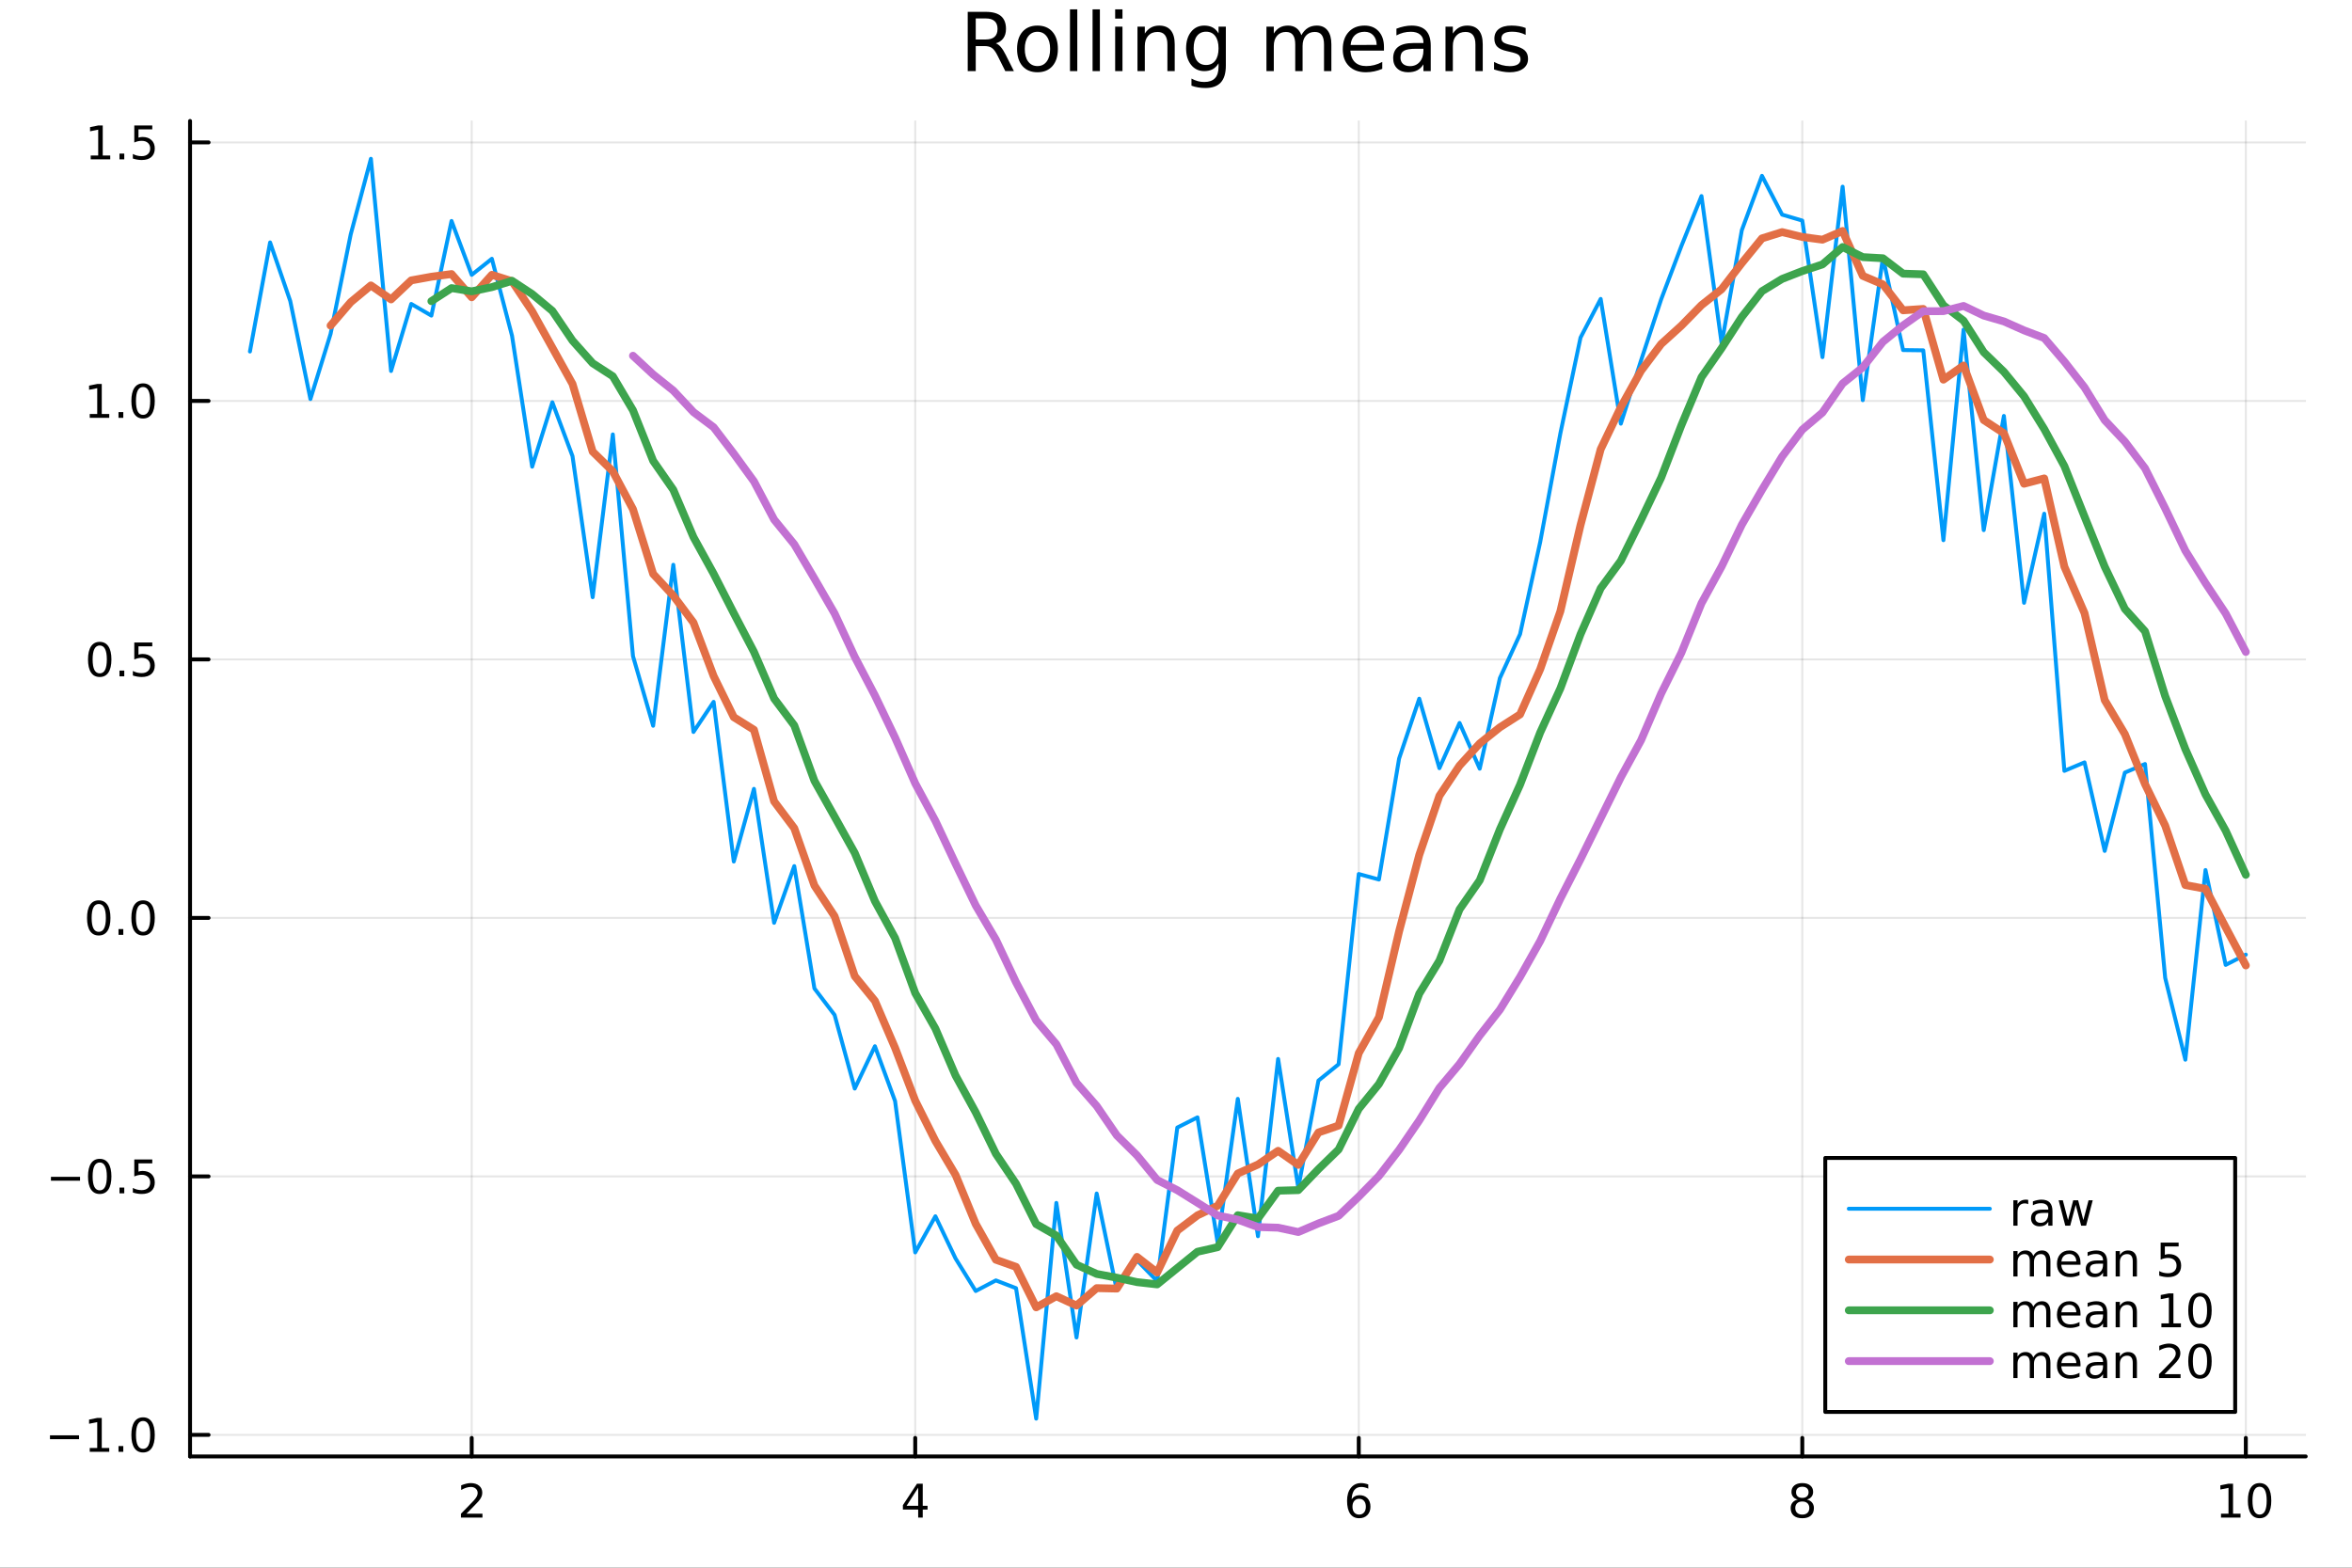 <?xml version="1.0" encoding="utf-8"?>
<svg xmlns="http://www.w3.org/2000/svg" xmlns:xlink="http://www.w3.org/1999/xlink" width="600" height="400" viewBox="0 0 2400 1600">
<rect x="0" y="0" width="2400" height="1600" fill="#333333" stroke="none"/>
<defs>
  <clipPath id="clip150">
    <rect x="0" y="0" width="2400" height="1600"/>
  </clipPath>
</defs>
<path clip-path="url(#clip150)" d="M0 1600 L2400 1600 L2400 0 L0 0  Z" fill="#ffffff" fill-rule="evenodd" fill-opacity="1"/>
<defs>
  <clipPath id="clip151">
    <rect x="480" y="0" width="1681" height="1600"/>
  </clipPath>
</defs>
<path clip-path="url(#clip150)" d="M193.936 1486.45 L2352.76 1486.45 L2352.76 123.472 L193.936 123.472  Z" fill="#ffffff" fill-rule="evenodd" fill-opacity="1"/>
<defs>
  <clipPath id="clip152">
    <rect x="193" y="123" width="2160" height="1364"/>
  </clipPath>
</defs>
<polyline clip-path="url(#clip152)" style="stroke:#000000; stroke-linecap:round; stroke-linejoin:round; stroke-width:2; stroke-opacity:0.1; fill:none" points="481.326,1486.45 481.326,123.472 "/>
<polyline clip-path="url(#clip152)" style="stroke:#000000; stroke-linecap:round; stroke-linejoin:round; stroke-width:2; stroke-opacity:0.1; fill:none" points="933.909,1486.45 933.909,123.472 "/>
<polyline clip-path="url(#clip152)" style="stroke:#000000; stroke-linecap:round; stroke-linejoin:round; stroke-width:2; stroke-opacity:0.1; fill:none" points="1386.49,1486.45 1386.49,123.472 "/>
<polyline clip-path="url(#clip152)" style="stroke:#000000; stroke-linecap:round; stroke-linejoin:round; stroke-width:2; stroke-opacity:0.1; fill:none" points="1839.07,1486.45 1839.07,123.472 "/>
<polyline clip-path="url(#clip152)" style="stroke:#000000; stroke-linecap:round; stroke-linejoin:round; stroke-width:2; stroke-opacity:0.1; fill:none" points="2291.66,1486.45 2291.66,123.472 "/>
<polyline clip-path="url(#clip150)" style="stroke:#000000; stroke-linecap:round; stroke-linejoin:round; stroke-width:4; stroke-opacity:1; fill:none" points="193.936,1486.45 2352.76,1486.45 "/>
<polyline clip-path="url(#clip150)" style="stroke:#000000; stroke-linecap:round; stroke-linejoin:round; stroke-width:4; stroke-opacity:1; fill:none" points="481.326,1486.45 481.326,1467.55 "/>
<polyline clip-path="url(#clip150)" style="stroke:#000000; stroke-linecap:round; stroke-linejoin:round; stroke-width:4; stroke-opacity:1; fill:none" points="933.909,1486.45 933.909,1467.55 "/>
<polyline clip-path="url(#clip150)" style="stroke:#000000; stroke-linecap:round; stroke-linejoin:round; stroke-width:4; stroke-opacity:1; fill:none" points="1386.49,1486.45 1386.49,1467.55 "/>
<polyline clip-path="url(#clip150)" style="stroke:#000000; stroke-linecap:round; stroke-linejoin:round; stroke-width:4; stroke-opacity:1; fill:none" points="1839.07,1486.45 1839.07,1467.55 "/>
<polyline clip-path="url(#clip150)" style="stroke:#000000; stroke-linecap:round; stroke-linejoin:round; stroke-width:4; stroke-opacity:1; fill:none" points="2291.66,1486.45 2291.66,1467.55 "/>
<path clip-path="url(#clip150)" d="M475.979 1544.91 L492.298 1544.91 L492.298 1548.85 L470.354 1548.85 L470.354 1544.91 Q473.016 1542.16 477.599 1537.53 Q482.206 1532.88 483.386 1531.53 Q485.632 1529.01 486.511 1527.27 Q487.414 1525.51 487.414 1523.82 Q487.414 1521.07 485.47 1519.33 Q483.548 1517.6 480.446 1517.6 Q478.247 1517.6 475.794 1518.36 Q473.363 1519.13 470.585 1520.68 L470.585 1515.95 Q473.409 1514.82 475.863 1514.24 Q478.317 1513.66 480.354 1513.66 Q485.724 1513.66 488.919 1516.35 Q492.113 1519.03 492.113 1523.52 Q492.113 1525.65 491.303 1527.57 Q490.516 1529.47 488.409 1532.07 Q487.831 1532.74 484.729 1535.95 Q481.627 1539.15 475.979 1544.91 Z" fill="#000000" fill-rule="nonzero" fill-opacity="1" /><path clip-path="url(#clip150)" d="M936.918 1518.36 L925.113 1536.81 L936.918 1536.81 L936.918 1518.36 M935.691 1514.29 L941.571 1514.29 L941.571 1536.81 L946.501 1536.81 L946.501 1540.7 L941.571 1540.7 L941.571 1548.85 L936.918 1548.85 L936.918 1540.7 L921.316 1540.7 L921.316 1536.19 L935.691 1514.29 Z" fill="#000000" fill-rule="nonzero" fill-opacity="1" /><path clip-path="url(#clip150)" d="M1386.9 1529.7 Q1383.75 1529.7 1381.9 1531.86 Q1380.07 1534.01 1380.07 1537.76 Q1380.07 1541.49 1381.9 1543.66 Q1383.75 1545.82 1386.9 1545.82 Q1390.04 1545.82 1391.87 1543.66 Q1393.73 1541.49 1393.73 1537.76 Q1393.73 1534.01 1391.87 1531.86 Q1390.04 1529.7 1386.9 1529.7 M1396.18 1515.05 L1396.18 1519.31 Q1394.42 1518.48 1392.61 1518.04 Q1390.83 1517.6 1389.07 1517.6 Q1384.44 1517.6 1381.99 1520.72 Q1379.56 1523.85 1379.21 1530.17 Q1380.58 1528.15 1382.64 1527.09 Q1384.7 1526 1387.17 1526 Q1392.38 1526 1395.39 1529.17 Q1398.42 1532.32 1398.42 1537.76 Q1398.42 1543.08 1395.28 1546.3 Q1392.13 1549.52 1386.9 1549.52 Q1380.9 1549.52 1377.73 1544.94 Q1374.56 1540.33 1374.56 1531.6 Q1374.56 1523.41 1378.45 1518.55 Q1382.34 1513.66 1388.89 1513.66 Q1390.65 1513.66 1392.43 1514.01 Q1394.23 1514.36 1396.18 1515.05 Z" fill="#000000" fill-rule="nonzero" fill-opacity="1" /><path clip-path="url(#clip150)" d="M1839.07 1532.44 Q1835.74 1532.44 1833.82 1534.22 Q1831.92 1536 1831.92 1539.13 Q1831.92 1542.25 1833.82 1544.03 Q1835.74 1545.82 1839.07 1545.82 Q1842.41 1545.82 1844.33 1544.03 Q1846.25 1542.23 1846.25 1539.13 Q1846.25 1536 1844.33 1534.22 Q1842.43 1532.44 1839.07 1532.44 M1834.4 1530.45 Q1831.39 1529.7 1829.7 1527.64 Q1828.03 1525.58 1828.03 1522.62 Q1828.03 1518.48 1830.97 1516.07 Q1833.94 1513.66 1839.07 1513.66 Q1844.24 1513.66 1847.18 1516.07 Q1850.12 1518.48 1850.12 1522.62 Q1850.12 1525.58 1848.43 1527.64 Q1846.76 1529.7 1843.77 1530.45 Q1847.15 1531.23 1849.03 1533.52 Q1850.93 1535.82 1850.93 1539.13 Q1850.93 1544.15 1847.85 1546.83 Q1844.79 1549.52 1839.07 1549.52 Q1833.36 1549.52 1830.28 1546.83 Q1827.22 1544.15 1827.22 1539.13 Q1827.22 1535.82 1829.12 1533.52 Q1831.02 1531.23 1834.4 1530.45 M1832.69 1523.06 Q1832.69 1525.75 1834.35 1527.25 Q1836.04 1528.76 1839.07 1528.76 Q1842.08 1528.76 1843.77 1527.25 Q1845.49 1525.75 1845.49 1523.06 Q1845.49 1520.38 1843.77 1518.87 Q1842.08 1517.37 1839.07 1517.37 Q1836.04 1517.37 1834.35 1518.87 Q1832.69 1520.38 1832.69 1523.06 Z" fill="#000000" fill-rule="nonzero" fill-opacity="1" /><path clip-path="url(#clip150)" d="M2266.34 1544.91 L2273.98 1544.91 L2273.98 1518.55 L2265.67 1520.21 L2265.67 1515.95 L2273.94 1514.29 L2278.61 1514.29 L2278.61 1544.91 L2286.25 1544.91 L2286.25 1548.85 L2266.34 1548.85 L2266.34 1544.91 Z" fill="#000000" fill-rule="nonzero" fill-opacity="1" /><path clip-path="url(#clip150)" d="M2305.7 1517.37 Q2302.09 1517.37 2300.26 1520.93 Q2298.45 1524.47 2298.45 1531.6 Q2298.45 1538.71 2300.26 1542.27 Q2302.09 1545.82 2305.7 1545.82 Q2309.33 1545.82 2311.14 1542.27 Q2312.96 1538.71 2312.96 1531.6 Q2312.96 1524.47 2311.14 1520.93 Q2309.33 1517.37 2305.7 1517.37 M2305.7 1513.66 Q2311.51 1513.66 2314.56 1518.27 Q2317.64 1522.85 2317.64 1531.6 Q2317.64 1540.33 2314.56 1544.94 Q2311.51 1549.52 2305.7 1549.52 Q2299.89 1549.52 2296.81 1544.94 Q2293.75 1540.33 2293.75 1531.6 Q2293.75 1522.85 2296.81 1518.27 Q2299.89 1513.66 2305.7 1513.66 Z" fill="#000000" fill-rule="nonzero" fill-opacity="1" /><polyline clip-path="url(#clip152)" style="stroke:#000000; stroke-linecap:round; stroke-linejoin:round; stroke-width:2; stroke-opacity:0.1; fill:none" points="193.936,1464.46 2352.76,1464.46 "/>
<polyline clip-path="url(#clip152)" style="stroke:#000000; stroke-linecap:round; stroke-linejoin:round; stroke-width:2; stroke-opacity:0.1; fill:none" points="193.936,1200.64 2352.76,1200.64 "/>
<polyline clip-path="url(#clip152)" style="stroke:#000000; stroke-linecap:round; stroke-linejoin:round; stroke-width:2; stroke-opacity:0.1; fill:none" points="193.936,936.822 2352.76,936.822 "/>
<polyline clip-path="url(#clip152)" style="stroke:#000000; stroke-linecap:round; stroke-linejoin:round; stroke-width:2; stroke-opacity:0.1; fill:none" points="193.936,673.001 2352.76,673.001 "/>
<polyline clip-path="url(#clip152)" style="stroke:#000000; stroke-linecap:round; stroke-linejoin:round; stroke-width:2; stroke-opacity:0.1; fill:none" points="193.936,409.18 2352.76,409.18 "/>
<polyline clip-path="url(#clip152)" style="stroke:#000000; stroke-linecap:round; stroke-linejoin:round; stroke-width:2; stroke-opacity:0.1; fill:none" points="193.936,145.359 2352.76,145.359 "/>
<polyline clip-path="url(#clip150)" style="stroke:#000000; stroke-linecap:round; stroke-linejoin:round; stroke-width:4; stroke-opacity:1; fill:none" points="193.936,1486.45 193.936,123.472 "/>
<polyline clip-path="url(#clip150)" style="stroke:#000000; stroke-linecap:round; stroke-linejoin:round; stroke-width:4; stroke-opacity:1; fill:none" points="193.936,1464.46 212.834,1464.46 "/>
<polyline clip-path="url(#clip150)" style="stroke:#000000; stroke-linecap:round; stroke-linejoin:round; stroke-width:4; stroke-opacity:1; fill:none" points="193.936,1200.64 212.834,1200.64 "/>
<polyline clip-path="url(#clip150)" style="stroke:#000000; stroke-linecap:round; stroke-linejoin:round; stroke-width:4; stroke-opacity:1; fill:none" points="193.936,936.822 212.834,936.822 "/>
<polyline clip-path="url(#clip150)" style="stroke:#000000; stroke-linecap:round; stroke-linejoin:round; stroke-width:4; stroke-opacity:1; fill:none" points="193.936,673.001 212.834,673.001 "/>
<polyline clip-path="url(#clip150)" style="stroke:#000000; stroke-linecap:round; stroke-linejoin:round; stroke-width:4; stroke-opacity:1; fill:none" points="193.936,409.18 212.834,409.18 "/>
<polyline clip-path="url(#clip150)" style="stroke:#000000; stroke-linecap:round; stroke-linejoin:round; stroke-width:4; stroke-opacity:1; fill:none" points="193.936,145.359 212.834,145.359 "/>
<path clip-path="url(#clip150)" d="M50.992 1464.91 L80.668 1464.91 L80.668 1468.85 L50.992 1468.85 L50.992 1464.91 Z" fill="#000000" fill-rule="nonzero" fill-opacity="1" /><path clip-path="url(#clip150)" d="M91.571 1477.81 L99.21 1477.81 L99.21 1451.44 L90.899 1453.11 L90.899 1448.85 L99.163 1447.18 L103.839 1447.18 L103.839 1477.81 L111.478 1477.81 L111.478 1481.74 L91.571 1481.74 L91.571 1477.81 Z" fill="#000000" fill-rule="nonzero" fill-opacity="1" /><path clip-path="url(#clip150)" d="M120.922 1475.86 L125.807 1475.86 L125.807 1481.74 L120.922 1481.74 L120.922 1475.86 Z" fill="#000000" fill-rule="nonzero" fill-opacity="1" /><path clip-path="url(#clip150)" d="M145.992 1450.26 Q142.381 1450.26 140.552 1453.83 Q138.746 1457.37 138.746 1464.5 Q138.746 1471.6 140.552 1475.17 Q142.381 1478.71 145.992 1478.71 Q149.626 1478.71 151.431 1475.17 Q153.26 1471.6 153.26 1464.5 Q153.26 1457.37 151.431 1453.83 Q149.626 1450.26 145.992 1450.26 M145.992 1446.56 Q151.802 1446.56 154.857 1451.16 Q157.936 1455.75 157.936 1464.5 Q157.936 1473.22 154.857 1477.83 Q151.802 1482.41 145.992 1482.41 Q140.181 1482.41 137.103 1477.83 Q134.047 1473.22 134.047 1464.5 Q134.047 1455.75 137.103 1451.16 Q140.181 1446.56 145.992 1446.56 Z" fill="#000000" fill-rule="nonzero" fill-opacity="1" /><path clip-path="url(#clip150)" d="M51.987 1201.09 L81.663 1201.09 L81.663 1205.03 L51.987 1205.03 L51.987 1201.09 Z" fill="#000000" fill-rule="nonzero" fill-opacity="1" /><path clip-path="url(#clip150)" d="M101.756 1186.44 Q98.145 1186.44 96.316 1190.01 Q94.51 1193.55 94.51 1200.68 Q94.51 1207.78 96.316 1211.35 Q98.145 1214.89 101.756 1214.89 Q105.39 1214.89 107.196 1211.35 Q109.024 1207.78 109.024 1200.68 Q109.024 1193.55 107.196 1190.01 Q105.39 1186.44 101.756 1186.44 M101.756 1182.74 Q107.566 1182.74 110.621 1187.34 Q113.7 1191.93 113.7 1200.68 Q113.7 1209.4 110.621 1214.01 Q107.566 1218.59 101.756 1218.59 Q95.946 1218.59 92.867 1214.01 Q89.811 1209.4 89.811 1200.68 Q89.811 1191.93 92.867 1187.34 Q95.946 1182.74 101.756 1182.74 Z" fill="#000000" fill-rule="nonzero" fill-opacity="1" /><path clip-path="url(#clip150)" d="M121.918 1212.04 L126.802 1212.04 L126.802 1217.92 L121.918 1217.92 L121.918 1212.04 Z" fill="#000000" fill-rule="nonzero" fill-opacity="1" /><path clip-path="url(#clip150)" d="M137.033 1183.36 L155.39 1183.36 L155.39 1187.3 L141.316 1187.3 L141.316 1195.77 Q142.334 1195.42 143.353 1195.26 Q144.371 1195.08 145.39 1195.08 Q151.177 1195.08 154.556 1198.25 Q157.936 1201.42 157.936 1206.83 Q157.936 1212.41 154.464 1215.52 Q150.992 1218.59 144.672 1218.59 Q142.496 1218.59 140.228 1218.22 Q137.982 1217.85 135.575 1217.11 L135.575 1212.41 Q137.658 1213.55 139.881 1214.1 Q142.103 1214.66 144.58 1214.66 Q148.584 1214.66 150.922 1212.55 Q153.26 1210.45 153.26 1206.83 Q153.26 1203.22 150.922 1201.12 Q148.584 1199.01 144.58 1199.01 Q142.705 1199.01 140.83 1199.43 Q138.978 1199.84 137.033 1200.72 L137.033 1183.36 Z" fill="#000000" fill-rule="nonzero" fill-opacity="1" /><path clip-path="url(#clip150)" d="M100.76 922.62 Q97.149 922.62 95.321 926.185 Q93.515 929.727 93.515 936.856 Q93.515 943.963 95.321 947.528 Q97.149 951.069 100.76 951.069 Q104.395 951.069 106.2 947.528 Q108.029 943.963 108.029 936.856 Q108.029 929.727 106.2 926.185 Q104.395 922.62 100.76 922.62 M100.76 918.917 Q106.571 918.917 109.626 923.523 Q112.705 928.106 112.705 936.856 Q112.705 945.583 109.626 950.19 Q106.571 954.773 100.76 954.773 Q94.95 954.773 91.871 950.19 Q88.816 945.583 88.816 936.856 Q88.816 928.106 91.871 923.523 Q94.95 918.917 100.76 918.917 Z" fill="#000000" fill-rule="nonzero" fill-opacity="1" /><path clip-path="url(#clip150)" d="M120.922 948.222 L125.807 948.222 L125.807 954.102 L120.922 954.102 L120.922 948.222 Z" fill="#000000" fill-rule="nonzero" fill-opacity="1" /><path clip-path="url(#clip150)" d="M145.992 922.62 Q142.381 922.62 140.552 926.185 Q138.746 929.727 138.746 936.856 Q138.746 943.963 140.552 947.528 Q142.381 951.069 145.992 951.069 Q149.626 951.069 151.431 947.528 Q153.26 943.963 153.26 936.856 Q153.26 929.727 151.431 926.185 Q149.626 922.62 145.992 922.62 M145.992 918.917 Q151.802 918.917 154.857 923.523 Q157.936 928.106 157.936 936.856 Q157.936 945.583 154.857 950.19 Q151.802 954.773 145.992 954.773 Q140.181 954.773 137.103 950.19 Q134.047 945.583 134.047 936.856 Q134.047 928.106 137.103 923.523 Q140.181 918.917 145.992 918.917 Z" fill="#000000" fill-rule="nonzero" fill-opacity="1" /><path clip-path="url(#clip150)" d="M101.756 658.799 Q98.145 658.799 96.316 662.364 Q94.51 665.906 94.51 673.035 Q94.51 680.142 96.316 683.707 Q98.145 687.248 101.756 687.248 Q105.39 687.248 107.196 683.707 Q109.024 680.142 109.024 673.035 Q109.024 665.906 107.196 662.364 Q105.39 658.799 101.756 658.799 M101.756 655.096 Q107.566 655.096 110.621 659.702 Q113.7 664.285 113.7 673.035 Q113.7 681.762 110.621 686.369 Q107.566 690.952 101.756 690.952 Q95.946 690.952 92.867 686.369 Q89.811 681.762 89.811 673.035 Q89.811 664.285 92.867 659.702 Q95.946 655.096 101.756 655.096 Z" fill="#000000" fill-rule="nonzero" fill-opacity="1" /><path clip-path="url(#clip150)" d="M121.918 684.401 L126.802 684.401 L126.802 690.281 L121.918 690.281 L121.918 684.401 Z" fill="#000000" fill-rule="nonzero" fill-opacity="1" /><path clip-path="url(#clip150)" d="M137.033 655.721 L155.39 655.721 L155.39 659.656 L141.316 659.656 L141.316 668.128 Q142.334 667.781 143.353 667.619 Q144.371 667.434 145.39 667.434 Q151.177 667.434 154.556 670.605 Q157.936 673.776 157.936 679.193 Q157.936 684.771 154.464 687.873 Q150.992 690.952 144.672 690.952 Q142.496 690.952 140.228 690.582 Q137.982 690.211 135.575 689.471 L135.575 684.771 Q137.658 685.906 139.881 686.461 Q142.103 687.017 144.58 687.017 Q148.584 687.017 150.922 684.91 Q153.26 682.804 153.26 679.193 Q153.26 675.582 150.922 673.475 Q148.584 671.369 144.58 671.369 Q142.705 671.369 140.83 671.785 Q138.978 672.202 137.033 673.082 L137.033 655.721 Z" fill="#000000" fill-rule="nonzero" fill-opacity="1" /><path clip-path="url(#clip150)" d="M91.571 422.525 L99.21 422.525 L99.21 396.159 L90.899 397.826 L90.899 393.566 L99.163 391.9 L103.839 391.9 L103.839 422.525 L111.478 422.525 L111.478 426.46 L91.571 426.46 L91.571 422.525 Z" fill="#000000" fill-rule="nonzero" fill-opacity="1" /><path clip-path="url(#clip150)" d="M120.922 420.58 L125.807 420.58 L125.807 426.46 L120.922 426.46 L120.922 420.58 Z" fill="#000000" fill-rule="nonzero" fill-opacity="1" /><path clip-path="url(#clip150)" d="M145.992 394.979 Q142.381 394.979 140.552 398.543 Q138.746 402.085 138.746 409.215 Q138.746 416.321 140.552 419.886 Q142.381 423.427 145.992 423.427 Q149.626 423.427 151.431 419.886 Q153.26 416.321 153.26 409.215 Q153.26 402.085 151.431 398.543 Q149.626 394.979 145.992 394.979 M145.992 391.275 Q151.802 391.275 154.857 395.881 Q157.936 400.465 157.936 409.215 Q157.936 417.941 154.857 422.548 Q151.802 427.131 145.992 427.131 Q140.181 427.131 137.103 422.548 Q134.047 417.941 134.047 409.215 Q134.047 400.465 137.103 395.881 Q140.181 391.275 145.992 391.275 Z" fill="#000000" fill-rule="nonzero" fill-opacity="1" /><path clip-path="url(#clip150)" d="M92.566 158.704 L100.205 158.704 L100.205 132.338 L91.895 134.005 L91.895 129.746 L100.159 128.079 L104.834 128.079 L104.834 158.704 L112.473 158.704 L112.473 162.639 L92.566 162.639 L92.566 158.704 Z" fill="#000000" fill-rule="nonzero" fill-opacity="1" /><path clip-path="url(#clip150)" d="M121.918 156.759 L126.802 156.759 L126.802 162.639 L121.918 162.639 L121.918 156.759 Z" fill="#000000" fill-rule="nonzero" fill-opacity="1" /><path clip-path="url(#clip150)" d="M137.033 128.079 L155.39 128.079 L155.39 132.014 L141.316 132.014 L141.316 140.486 Q142.334 140.139 143.353 139.977 Q144.371 139.792 145.39 139.792 Q151.177 139.792 154.556 142.963 Q157.936 146.134 157.936 151.551 Q157.936 157.13 154.464 160.232 Q150.992 163.31 144.672 163.31 Q142.496 163.31 140.228 162.94 Q137.982 162.57 135.575 161.829 L135.575 157.13 Q137.658 158.264 139.881 158.82 Q142.103 159.375 144.58 159.375 Q148.584 159.375 150.922 157.269 Q153.26 155.162 153.26 151.551 Q153.26 147.94 150.922 145.833 Q148.584 143.727 144.58 143.727 Q142.705 143.727 140.83 144.144 Q138.978 144.56 137.033 145.44 L137.033 128.079 Z" fill="#000000" fill-rule="nonzero" fill-opacity="1" /><path clip-path="url(#clip150)" d="M1016.15 44.22 Q1018.79 45.111 1021.26 48.028 Q1023.77 50.944 1026.28 56.048 L1034.59 72.576 L1025.8 72.576 L1018.06 57.061 Q1015.06 50.985 1012.22 49 Q1009.43 47.015 1004.57 47.015 L995.656 47.015 L995.656 72.576 L987.474 72.576 L987.474 12.096 L1005.95 12.096 Q1016.32 12.096 1021.42 16.43 Q1026.52 20.765 1026.52 29.515 Q1026.52 35.227 1023.85 38.994 Q1021.22 42.761 1016.15 44.22 M995.656 18.82 L995.656 40.29 L1005.95 40.29 Q1011.86 40.29 1014.86 37.576 Q1017.9 34.822 1017.9 29.515 Q1017.9 24.208 1014.86 21.535 Q1011.86 18.82 1005.95 18.82 L995.656 18.82 Z" fill="#000000" fill-rule="nonzero" fill-opacity="1" /><path clip-path="url(#clip150)" d="M1058.65 32.431 Q1052.65 32.431 1049.17 37.131 Q1045.69 41.789 1045.69 49.931 Q1045.69 58.074 1049.13 62.773 Q1052.61 67.431 1058.65 67.431 Q1064.6 67.431 1068.09 62.732 Q1071.57 58.033 1071.57 49.931 Q1071.57 41.87 1068.09 37.171 Q1064.6 32.431 1058.65 32.431 M1058.65 26.112 Q1068.37 26.112 1073.92 32.431 Q1079.47 38.751 1079.47 49.931 Q1079.47 61.071 1073.92 67.431 Q1068.37 73.751 1058.65 73.751 Q1048.89 73.751 1043.34 67.431 Q1037.83 61.071 1037.83 49.931 Q1037.83 38.751 1043.34 32.431 Q1048.89 26.112 1058.65 26.112 Z" fill="#000000" fill-rule="nonzero" fill-opacity="1" /><path clip-path="url(#clip150)" d="M1091.82 9.544 L1099.28 9.544 L1099.28 72.576 L1091.82 72.576 L1091.82 9.544 Z" fill="#000000" fill-rule="nonzero" fill-opacity="1" /><path clip-path="url(#clip150)" d="M1114.87 9.544 L1122.33 9.544 L1122.33 72.576 L1114.87 72.576 L1114.87 9.544 Z" fill="#000000" fill-rule="nonzero" fill-opacity="1" /><path clip-path="url(#clip150)" d="M1137.92 27.206 L1145.38 27.206 L1145.38 72.576 L1137.92 72.576 L1137.92 27.206 M1137.92 9.544 L1145.38 9.544 L1145.38 18.983 L1137.92 18.983 L1137.92 9.544 Z" fill="#000000" fill-rule="nonzero" fill-opacity="1" /><path clip-path="url(#clip150)" d="M1198.69 45.192 L1198.69 72.576 L1191.23 72.576 L1191.23 45.435 Q1191.23 38.994 1188.72 35.794 Q1186.21 32.594 1181.19 32.594 Q1175.15 32.594 1171.67 36.442 Q1168.18 40.29 1168.18 46.934 L1168.18 72.576 L1160.69 72.576 L1160.69 27.206 L1168.18 27.206 L1168.18 34.254 Q1170.86 30.163 1174.46 28.138 Q1178.11 26.112 1182.85 26.112 Q1190.67 26.112 1194.68 30.973 Q1198.69 35.794 1198.69 45.192 Z" fill="#000000" fill-rule="nonzero" fill-opacity="1" /><path clip-path="url(#clip150)" d="M1243.41 49.364 Q1243.41 41.263 1240.05 36.806 Q1236.73 32.35 1230.69 32.35 Q1224.69 32.35 1221.33 36.806 Q1218.01 41.263 1218.01 49.364 Q1218.01 57.426 1221.33 61.882 Q1224.69 66.338 1230.69 66.338 Q1236.73 66.338 1240.05 61.882 Q1243.41 57.426 1243.41 49.364 M1250.86 66.945 Q1250.86 78.531 1245.72 84.162 Q1240.57 89.833 1229.96 89.833 Q1226.03 89.833 1222.55 89.225 Q1219.06 88.658 1215.78 87.443 L1215.78 80.192 Q1219.06 81.974 1222.26 82.825 Q1225.46 83.675 1228.79 83.675 Q1236.12 83.675 1239.76 79.827 Q1243.41 76.019 1243.41 68.282 L1243.41 64.596 Q1241.1 68.606 1237.5 70.591 Q1233.89 72.576 1228.87 72.576 Q1220.52 72.576 1215.42 66.216 Q1210.31 59.856 1210.31 49.364 Q1210.31 38.832 1215.42 32.472 Q1220.52 26.112 1228.87 26.112 Q1233.89 26.112 1237.5 28.097 Q1241.1 30.082 1243.41 34.092 L1243.41 27.206 L1250.86 27.206 L1250.86 66.945 Z" fill="#000000" fill-rule="nonzero" fill-opacity="1" /><path clip-path="url(#clip150)" d="M1327.91 35.915 Q1330.71 30.892 1334.6 28.502 Q1338.48 26.112 1343.75 26.112 Q1350.84 26.112 1354.69 31.095 Q1358.54 36.037 1358.54 45.192 L1358.54 72.576 L1351.04 72.576 L1351.04 45.435 Q1351.04 38.913 1348.73 35.753 Q1346.42 32.594 1341.68 32.594 Q1335.89 32.594 1332.53 36.442 Q1329.17 40.29 1329.17 46.934 L1329.17 72.576 L1321.67 72.576 L1321.67 45.435 Q1321.67 38.873 1319.36 35.753 Q1317.06 32.594 1312.23 32.594 Q1306.52 32.594 1303.16 36.482 Q1299.8 40.331 1299.8 46.934 L1299.8 72.576 L1292.3 72.576 L1292.3 27.206 L1299.8 27.206 L1299.8 34.254 Q1302.35 30.082 1305.92 28.097 Q1309.48 26.112 1314.38 26.112 Q1319.32 26.112 1322.77 28.624 Q1326.25 31.135 1327.91 35.915 Z" fill="#000000" fill-rule="nonzero" fill-opacity="1" /><path clip-path="url(#clip150)" d="M1412.21 48.028 L1412.21 51.673 L1377.94 51.673 Q1378.43 59.37 1382.56 63.421 Q1386.73 67.431 1394.14 67.431 Q1398.44 67.431 1402.45 66.378 Q1406.5 65.325 1410.47 63.218 L1410.47 70.267 Q1406.46 71.968 1402.25 72.86 Q1398.03 73.751 1393.7 73.751 Q1382.84 73.751 1376.48 67.431 Q1370.16 61.112 1370.16 50.337 Q1370.16 39.197 1376.16 32.675 Q1382.19 26.112 1392.4 26.112 Q1401.56 26.112 1406.86 32.026 Q1412.21 37.9 1412.21 48.028 M1404.76 45.84 Q1404.68 39.723 1401.31 36.077 Q1397.99 32.431 1392.48 32.431 Q1386.24 32.431 1382.48 35.956 Q1378.75 39.48 1378.18 45.88 L1404.76 45.84 Z" fill="#000000" fill-rule="nonzero" fill-opacity="1" /><path clip-path="url(#clip150)" d="M1445.06 49.769 Q1436.03 49.769 1432.55 51.835 Q1429.06 53.901 1429.06 58.884 Q1429.06 62.854 1431.66 65.203 Q1434.29 67.512 1438.78 67.512 Q1444.98 67.512 1448.71 63.137 Q1452.48 58.722 1452.48 51.43 L1452.48 49.769 L1445.06 49.769 M1459.93 46.691 L1459.93 72.576 L1452.48 72.576 L1452.48 65.689 Q1449.92 69.821 1446.12 71.806 Q1442.31 73.751 1436.8 73.751 Q1429.83 73.751 1425.7 69.862 Q1421.61 65.933 1421.61 59.37 Q1421.61 51.714 1426.71 47.825 Q1431.86 43.936 1442.03 43.936 L1452.48 43.936 L1452.48 43.207 Q1452.48 38.062 1449.07 35.267 Q1445.71 32.431 1439.6 32.431 Q1435.71 32.431 1432.02 33.363 Q1428.33 34.295 1424.93 36.158 L1424.93 29.272 Q1429.02 27.692 1432.87 26.922 Q1436.72 26.112 1440.36 26.112 Q1450.21 26.112 1455.07 31.216 Q1459.93 36.32 1459.93 46.691 Z" fill="#000000" fill-rule="nonzero" fill-opacity="1" /><path clip-path="url(#clip150)" d="M1513 45.192 L1513 72.576 L1505.54 72.576 L1505.54 45.435 Q1505.54 38.994 1503.03 35.794 Q1500.52 32.594 1495.5 32.594 Q1489.46 32.594 1485.98 36.442 Q1482.49 40.29 1482.49 46.934 L1482.49 72.576 L1475 72.576 L1475 27.206 L1482.49 27.206 L1482.49 34.254 Q1485.17 30.163 1488.77 28.138 Q1492.42 26.112 1497.16 26.112 Q1504.98 26.112 1508.99 30.973 Q1513 35.794 1513 45.192 Z" fill="#000000" fill-rule="nonzero" fill-opacity="1" /><path clip-path="url(#clip150)" d="M1556.79 28.543 L1556.79 35.591 Q1553.63 33.971 1550.23 33.161 Q1546.82 32.35 1543.18 32.35 Q1537.63 32.35 1534.83 34.052 Q1532.08 35.753 1532.08 39.156 Q1532.08 41.749 1534.06 43.248 Q1536.05 44.706 1542.04 46.043 L1544.59 46.61 Q1552.53 48.311 1555.86 51.43 Q1559.22 54.509 1559.22 60.059 Q1559.22 66.378 1554.2 70.064 Q1549.21 73.751 1540.46 73.751 Q1536.82 73.751 1532.85 73.022 Q1528.92 72.333 1524.54 70.915 L1524.54 63.218 Q1528.67 65.365 1532.68 66.459 Q1536.7 67.512 1540.62 67.512 Q1545.89 67.512 1548.73 65.73 Q1551.56 63.907 1551.56 60.626 Q1551.56 57.588 1549.5 55.967 Q1547.47 54.347 1540.54 52.848 L1537.95 52.24 Q1531.02 50.782 1527.95 47.785 Q1524.87 44.746 1524.87 39.48 Q1524.87 33.08 1529.4 29.596 Q1533.94 26.112 1542.29 26.112 Q1546.42 26.112 1550.06 26.72 Q1553.71 27.327 1556.79 28.543 Z" fill="#000000" fill-rule="nonzero" fill-opacity="1" /><polyline clip-path="url(#clip152)" style="stroke:#009af9; stroke-linecap:round; stroke-linejoin:round; stroke-width:4; stroke-opacity:1; fill:none" points="255.035,358.757 275.607,247.438 296.179,307.261 316.751,407.261 337.322,340.8 357.894,239.159 378.466,162.047 399.038,378.648 419.61,310.189 440.182,322.114 460.754,225.519 481.326,280.527 501.898,264.1 522.47,342.703 543.042,476.294 563.614,410.575 584.186,465.568 604.758,609.513 625.33,443.368 645.902,669.642 666.474,740.715 687.046,576.418 707.617,747.047 728.189,716.319 748.761,879.271 769.333,805.121 789.905,941.818 810.477,883.974 831.049,1008.83 851.621,1035.86 872.193,1111.01 892.765,1067.8 913.337,1123.76 933.909,1278.22 954.481,1241.34 975.053,1284.41 995.625,1317.62 1016.2,1306.8 1036.77,1314.72 1057.34,1447.87 1077.91,1227.68 1098.48,1365.06 1119.06,1218.12 1139.63,1316.96 1160.2,1286.25 1180.77,1307.51 1201.34,1150.79 1221.92,1140.39 1242.49,1268.3 1263.06,1121.5 1283.63,1261.7 1304.2,1080.77 1324.78,1212.3 1345.35,1102.85 1365.92,1086.19 1386.49,892.022 1407.06,897.648 1427.64,774.235 1448.21,713.08 1468.78,784.007 1489.35,737.873 1509.92,784.542 1530.5,692.08 1551.07,647.257 1571.64,553.206 1592.21,442.315 1612.78,344.561 1633.35,305.083 1653.93,432.393 1674.5,368 1695.07,305.478 1715.64,251.245 1736.21,200.111 1756.79,350.804 1777.36,234.918 1797.93,179.462 1818.5,219.063 1839.07,225.126 1859.65,364.515 1880.22,190.526 1900.79,408.417 1921.36,262.776 1941.93,357.286 1962.51,357.547 1983.08,551.335 2003.65,336.362 2024.22,541.059 2044.79,424.513 2065.37,615.238 2085.94,524.29 2106.51,786.755 2127.08,778.089 2147.65,868.456 2168.23,788.525 2188.8,779.769 2209.37,998.049 2229.94,1081.56 2250.51,887.972 2271.09,984.771 2291.66,974.308 "/>
<polyline clip-path="url(#clip152)" style="stroke:#e26f46; stroke-linecap:round; stroke-linejoin:round; stroke-width:8; stroke-opacity:1; fill:none" points="337.322,332.304 357.894,308.384 378.466,291.306 399.038,305.583 419.61,286.169 440.182,282.431 460.754,279.703 481.326,303.399 501.898,280.49 522.47,286.993 543.042,317.829 563.614,354.84 584.186,391.848 604.758,460.931 625.33,481.063 645.902,519.733 666.474,585.761 687.046,607.931 707.617,635.438 728.189,690.028 748.761,731.954 769.333,744.835 789.905,817.915 810.477,845.3 831.049,903.803 851.621,935.122 872.193,996.299 892.765,1021.5 913.337,1069.45 933.909,1123.33 954.481,1164.42 975.053,1199.1 995.625,1249.07 1016.2,1285.68 1036.77,1292.98 1057.34,1334.29 1077.91,1322.94 1098.48,1332.43 1119.06,1314.69 1139.63,1315.14 1160.2,1282.81 1180.77,1298.78 1201.34,1255.93 1221.92,1240.38 1242.49,1230.65 1263.06,1197.7 1283.63,1188.54 1304.2,1174.53 1324.78,1188.91 1345.35,1155.82 1365.92,1148.76 1386.49,1074.83 1407.06,1038.2 1427.64,950.59 1448.21,872.636 1468.78,812.199 1489.35,781.369 1509.92,758.747 1530.5,742.316 1551.07,729.152 1571.64,682.991 1592.21,623.88 1612.78,535.884 1633.35,458.484 1653.93,415.512 1674.5,378.47 1695.07,351.103 1715.64,332.44 1736.21,311.445 1756.79,295.128 1777.36,268.511 1797.93,243.308 1818.5,236.872 1839.07,241.875 1859.65,244.617 1880.22,235.738 1900.79,281.529 1921.36,290.272 1941.93,316.704 1962.51,315.31 1983.08,387.472 2003.65,373.061 2024.22,428.718 2044.79,442.163 2065.37,493.701 2085.94,488.293 2106.51,578.371 2127.08,625.777 2147.65,714.566 2168.23,749.223 2188.8,800.319 2209.37,842.578 2229.94,903.272 2250.51,907.175 2271.09,946.424 2291.66,985.332 "/>
<polyline clip-path="url(#clip152)" style="stroke:#3da44d; stroke-linecap:round; stroke-linejoin:round; stroke-width:8; stroke-opacity:1; fill:none" points="440.182,307.367 460.754,294.044 481.326,297.353 501.898,293.036 522.47,286.581 543.042,300.13 563.614,317.272 584.186,347.624 604.758,370.71 625.33,384.028 645.902,418.781 666.474,470.3 687.046,499.89 707.617,548.184 728.189,585.546 748.761,625.844 769.333,665.298 789.905,712.923 810.477,740.369 831.049,796.916 851.621,833.538 872.193,870.567 892.765,919.705 913.337,957.376 933.909,1013.57 954.481,1049.77 975.053,1097.7 995.625,1135.28 1016.2,1177.57 1036.77,1208.15 1057.34,1249.35 1077.91,1261.02 1098.48,1290.75 1119.06,1300.18 1139.63,1304.06 1160.2,1308.55 1180.77,1310.86 1201.34,1294.18 1221.92,1277.54 1242.49,1272.89 1263.06,1240.26 1283.63,1243.66 1304.2,1215.23 1324.78,1214.65 1345.35,1193.24 1365.92,1173.23 1386.49,1131.68 1407.06,1106.37 1427.64,1069.75 1448.21,1014.23 1468.78,980.481 1489.35,928.098 1509.92,898.474 1530.5,846.453 1551.07,800.894 1571.64,747.595 1592.21,702.624 1612.78,647.316 1633.35,600.4 1653.93,572.332 1674.5,530.731 1695.07,487.491 1715.64,434.162 1736.21,384.965 1756.79,355.32 1777.36,323.491 1797.93,297.206 1818.5,284.656 1839.07,276.66 1859.65,269.872 1880.22,252.125 1900.79,262.419 1921.36,263.572 1941.93,279.289 1962.51,279.964 1983.08,311.605 2003.65,327.295 2024.22,359.495 2044.79,379.434 2065.37,404.506 2085.94,437.882 2106.51,475.716 2127.08,527.247 2147.65,578.364 2168.23,621.462 2188.8,644.306 2209.37,710.474 2229.94,764.524 2250.51,810.87 2271.09,847.823 2291.66,892.825 "/>
<polyline clip-path="url(#clip152)" style="stroke:#c271d2; stroke-linecap:round; stroke-linejoin:round; stroke-width:8; stroke-opacity:1; fill:none" points="645.902,363.074 666.474,382.172 687.046,398.621 707.617,420.61 728.189,436.063 748.761,462.987 769.333,491.285 789.905,530.273 810.477,555.54 831.049,590.472 851.621,626.159 872.193,670.434 892.765,709.797 913.337,752.78 933.909,799.556 954.481,837.808 975.053,881.5 995.625,924.103 1016.2,958.967 1036.77,1002.53 1057.34,1041.45 1077.91,1065.79 1098.48,1105.23 1119.06,1128.78 1139.63,1158.81 1160.2,1179.16 1180.77,1204.28 1201.34,1214.73 1221.92,1227.55 1242.49,1240.52 1263.06,1244.81 1283.63,1252.34 1304.2,1252.99 1324.78,1257.42 1345.35,1248.65 1365.92,1240.89 1386.49,1221.27 1407.06,1200.27 1427.64,1173.64 1448.21,1143.56 1468.78,1110.37 1489.35,1085.88 1509.92,1056.85 1530.5,1030.55 1551.07,997.065 1571.64,960.413 1592.21,917.153 1612.78,876.841 1633.35,835.076 1653.93,793.281 1674.5,755.606 1695.07,707.795 1715.64,666.318 1736.21,615.709 1756.79,578.107 1777.36,535.543 1797.93,499.915 1818.5,465.986 1839.07,438.53 1859.65,421.102 1880.22,391.428 1900.79,374.955 1921.36,348.867 1941.93,332.127 1962.51,317.642 1983.08,317.548 2003.65,312.25 2024.22,322.075 2044.79,328.047 2065.37,337.189 2085.94,345.004 2106.51,369.067 2127.08,395.41 2147.65,428.827 2168.23,450.713 2188.8,477.955 2209.37,518.885 2229.94,562.01 2250.51,595.152 2271.09,626.165 2291.66,665.354 "/>
<path clip-path="url(#clip150)" d="M1862.53 1441.02 L2280.8 1441.02 L2280.8 1181.82 L1862.53 1181.82  Z" fill="#ffffff" fill-rule="evenodd" fill-opacity="1"/>
<polyline clip-path="url(#clip150)" style="stroke:#000000; stroke-linecap:round; stroke-linejoin:round; stroke-width:4; stroke-opacity:1; fill:none" points="1862.53,1441.02 2280.8,1441.02 2280.8,1181.82 1862.53,1181.82 1862.53,1441.02 "/>
<polyline clip-path="url(#clip150)" style="stroke:#009af9; stroke-linecap:round; stroke-linejoin:round; stroke-width:4; stroke-opacity:1; fill:none" points="1886.52,1233.66 2030.44,1233.66 "/>
<path clip-path="url(#clip150)" d="M2069.61 1228.99 Q2068.89 1228.57 2068.04 1228.39 Q2067.2 1228.18 2066.18 1228.18 Q2062.57 1228.18 2060.63 1230.54 Q2058.71 1232.88 2058.71 1237.28 L2058.71 1250.94 L2054.43 1250.94 L2054.43 1225.01 L2058.71 1225.01 L2058.71 1229.04 Q2060.05 1226.68 2062.2 1225.54 Q2064.36 1224.38 2067.43 1224.38 Q2067.87 1224.38 2068.41 1224.45 Q2068.94 1224.5 2069.59 1224.62 L2069.61 1228.99 Z" fill="#000000" fill-rule="nonzero" fill-opacity="1" /><path clip-path="url(#clip150)" d="M2085.86 1237.9 Q2080.7 1237.9 2078.71 1239.08 Q2076.72 1240.26 2076.72 1243.11 Q2076.72 1245.38 2078.2 1246.72 Q2079.7 1248.04 2082.27 1248.04 Q2085.81 1248.04 2087.94 1245.54 Q2090.1 1243.02 2090.1 1238.85 L2090.1 1237.9 L2085.86 1237.9 M2094.36 1236.14 L2094.36 1250.94 L2090.1 1250.94 L2090.1 1247 Q2088.64 1249.36 2086.46 1250.5 Q2084.29 1251.61 2081.14 1251.61 Q2077.16 1251.61 2074.8 1249.38 Q2072.46 1247.14 2072.46 1243.39 Q2072.46 1239.01 2075.37 1236.79 Q2078.31 1234.57 2084.12 1234.57 L2090.1 1234.57 L2090.1 1234.15 Q2090.1 1231.21 2088.15 1229.62 Q2086.23 1228 2082.74 1228 Q2080.51 1228 2078.41 1228.53 Q2076.3 1229.06 2074.36 1230.13 L2074.36 1226.19 Q2076.69 1225.29 2078.89 1224.85 Q2081.09 1224.38 2083.18 1224.38 Q2088.8 1224.38 2091.58 1227.3 Q2094.36 1230.22 2094.36 1236.14 Z" fill="#000000" fill-rule="nonzero" fill-opacity="1" /><path clip-path="url(#clip150)" d="M2100.65 1225.01 L2104.91 1225.01 L2110.24 1245.24 L2115.54 1225.01 L2120.56 1225.01 L2125.88 1245.24 L2131.18 1225.01 L2135.44 1225.01 L2128.66 1250.94 L2123.64 1250.94 L2118.06 1229.69 L2112.46 1250.94 L2107.43 1250.94 L2100.65 1225.01 Z" fill="#000000" fill-rule="nonzero" fill-opacity="1" /><polyline clip-path="url(#clip150)" style="stroke:#e26f46; stroke-linecap:round; stroke-linejoin:round; stroke-width:8; stroke-opacity:1; fill:none" points="1886.52,1285.5 2030.44,1285.5 "/>
<path clip-path="url(#clip150)" d="M2074.77 1281.83 Q2076.37 1278.96 2078.59 1277.59 Q2080.81 1276.22 2083.82 1276.22 Q2087.87 1276.22 2090.07 1279.07 Q2092.27 1281.9 2092.27 1287.13 L2092.27 1302.78 L2087.99 1302.78 L2087.99 1287.27 Q2087.99 1283.54 2086.67 1281.73 Q2085.35 1279.93 2082.64 1279.93 Q2079.33 1279.93 2077.41 1282.13 Q2075.49 1284.33 2075.49 1288.12 L2075.49 1302.78 L2071.21 1302.78 L2071.21 1287.27 Q2071.21 1283.52 2069.89 1281.73 Q2068.57 1279.93 2065.81 1279.93 Q2062.55 1279.93 2060.63 1282.15 Q2058.71 1284.35 2058.71 1288.12 L2058.71 1302.78 L2054.43 1302.78 L2054.43 1276.85 L2058.71 1276.85 L2058.71 1280.88 Q2060.17 1278.49 2062.2 1277.36 Q2064.24 1276.22 2067.04 1276.22 Q2069.86 1276.22 2071.83 1277.66 Q2073.82 1279.09 2074.77 1281.83 Z" fill="#000000" fill-rule="nonzero" fill-opacity="1" /><path clip-path="url(#clip150)" d="M2122.94 1288.75 L2122.94 1290.83 L2103.36 1290.83 Q2103.64 1295.23 2106 1297.54 Q2108.38 1299.84 2112.62 1299.84 Q2115.07 1299.84 2117.36 1299.23 Q2119.68 1298.63 2121.95 1297.43 L2121.95 1301.46 Q2119.66 1302.43 2117.25 1302.94 Q2114.84 1303.45 2112.36 1303.45 Q2106.16 1303.45 2102.53 1299.84 Q2098.92 1296.22 2098.92 1290.07 Q2098.92 1283.7 2102.34 1279.97 Q2105.79 1276.22 2111.62 1276.22 Q2116.86 1276.22 2119.89 1279.6 Q2122.94 1282.96 2122.94 1288.75 M2118.68 1287.5 Q2118.64 1284 2116.72 1281.92 Q2114.82 1279.84 2111.67 1279.84 Q2108.11 1279.84 2105.95 1281.85 Q2103.82 1283.86 2103.5 1287.52 L2118.68 1287.5 Z" fill="#000000" fill-rule="nonzero" fill-opacity="1" /><path clip-path="url(#clip150)" d="M2141.72 1289.74 Q2136.55 1289.74 2134.56 1290.92 Q2132.57 1292.1 2132.57 1294.95 Q2132.57 1297.22 2134.05 1298.56 Q2135.56 1299.88 2138.13 1299.88 Q2141.67 1299.88 2143.8 1297.38 Q2145.95 1294.86 2145.95 1290.69 L2145.95 1289.74 L2141.72 1289.74 M2150.21 1287.98 L2150.21 1302.78 L2145.95 1302.78 L2145.95 1298.84 Q2144.49 1301.2 2142.32 1302.34 Q2140.14 1303.45 2136.99 1303.45 Q2133.01 1303.45 2130.65 1301.22 Q2128.31 1298.98 2128.31 1295.23 Q2128.31 1290.85 2131.23 1288.63 Q2134.17 1286.41 2139.98 1286.41 L2145.95 1286.41 L2145.95 1285.99 Q2145.95 1283.05 2144.01 1281.46 Q2142.09 1279.84 2138.59 1279.84 Q2136.37 1279.84 2134.26 1280.37 Q2132.16 1280.9 2130.21 1281.97 L2130.21 1278.03 Q2132.55 1277.13 2134.75 1276.69 Q2136.95 1276.22 2139.03 1276.22 Q2144.66 1276.22 2147.43 1279.14 Q2150.21 1282.06 2150.21 1287.98 Z" fill="#000000" fill-rule="nonzero" fill-opacity="1" /><path clip-path="url(#clip150)" d="M2180.54 1287.13 L2180.54 1302.78 L2176.28 1302.78 L2176.28 1287.27 Q2176.28 1283.59 2174.84 1281.76 Q2173.41 1279.93 2170.54 1279.93 Q2167.09 1279.93 2165.1 1282.13 Q2163.11 1284.33 2163.11 1288.12 L2163.11 1302.78 L2158.82 1302.78 L2158.82 1276.85 L2163.11 1276.85 L2163.11 1280.88 Q2164.63 1278.54 2166.69 1277.38 Q2168.78 1276.22 2171.48 1276.22 Q2175.95 1276.22 2178.24 1279 Q2180.54 1281.76 2180.54 1287.13 Z" fill="#000000" fill-rule="nonzero" fill-opacity="1" /><path clip-path="url(#clip150)" d="M2204.75 1268.22 L2223.1 1268.22 L2223.1 1272.15 L2209.03 1272.15 L2209.03 1280.62 Q2210.05 1280.28 2211.07 1280.11 Q2212.09 1279.93 2213.1 1279.93 Q2218.89 1279.93 2222.27 1283.1 Q2225.65 1286.27 2225.65 1291.69 Q2225.65 1297.27 2222.18 1300.37 Q2218.71 1303.45 2212.39 1303.45 Q2210.21 1303.45 2207.94 1303.08 Q2205.7 1302.71 2203.29 1301.97 L2203.29 1297.27 Q2205.37 1298.4 2207.6 1298.96 Q2209.82 1299.51 2212.29 1299.51 Q2216.3 1299.51 2218.64 1297.41 Q2220.98 1295.3 2220.98 1291.69 Q2220.98 1288.08 2218.64 1285.97 Q2216.3 1283.86 2212.29 1283.86 Q2210.42 1283.86 2208.54 1284.28 Q2206.69 1284.7 2204.75 1285.58 L2204.75 1268.22 Z" fill="#000000" fill-rule="nonzero" fill-opacity="1" /><polyline clip-path="url(#clip150)" style="stroke:#3da44d; stroke-linecap:round; stroke-linejoin:round; stroke-width:8; stroke-opacity:1; fill:none" points="1886.52,1337.34 2030.44,1337.34 "/>
<path clip-path="url(#clip150)" d="M2074.77 1333.67 Q2076.37 1330.8 2078.59 1329.43 Q2080.81 1328.06 2083.82 1328.06 Q2087.87 1328.06 2090.07 1330.91 Q2092.27 1333.74 2092.27 1338.97 L2092.27 1354.62 L2087.99 1354.62 L2087.99 1339.11 Q2087.99 1335.38 2086.67 1333.57 Q2085.35 1331.77 2082.64 1331.77 Q2079.33 1331.77 2077.41 1333.97 Q2075.49 1336.17 2075.49 1339.96 L2075.49 1354.62 L2071.21 1354.62 L2071.21 1339.11 Q2071.21 1335.36 2069.89 1333.57 Q2068.57 1331.77 2065.81 1331.77 Q2062.55 1331.77 2060.63 1333.99 Q2058.71 1336.19 2058.71 1339.96 L2058.71 1354.62 L2054.43 1354.62 L2054.43 1328.69 L2058.71 1328.69 L2058.71 1332.72 Q2060.17 1330.33 2062.2 1329.2 Q2064.24 1328.06 2067.04 1328.06 Q2069.86 1328.06 2071.83 1329.5 Q2073.82 1330.93 2074.77 1333.67 Z" fill="#000000" fill-rule="nonzero" fill-opacity="1" /><path clip-path="url(#clip150)" d="M2122.94 1340.59 L2122.94 1342.67 L2103.36 1342.67 Q2103.64 1347.07 2106 1349.38 Q2108.38 1351.68 2112.62 1351.68 Q2115.07 1351.68 2117.36 1351.07 Q2119.68 1350.47 2121.95 1349.27 L2121.95 1353.3 Q2119.66 1354.27 2117.25 1354.78 Q2114.84 1355.29 2112.36 1355.29 Q2106.16 1355.29 2102.53 1351.68 Q2098.92 1348.06 2098.92 1341.91 Q2098.92 1335.54 2102.34 1331.81 Q2105.79 1328.06 2111.62 1328.06 Q2116.86 1328.06 2119.89 1331.44 Q2122.94 1334.8 2122.94 1340.59 M2118.68 1339.34 Q2118.64 1335.84 2116.72 1333.76 Q2114.82 1331.68 2111.67 1331.68 Q2108.11 1331.68 2105.95 1333.69 Q2103.82 1335.7 2103.5 1339.36 L2118.68 1339.34 Z" fill="#000000" fill-rule="nonzero" fill-opacity="1" /><path clip-path="url(#clip150)" d="M2141.72 1341.58 Q2136.55 1341.58 2134.56 1342.76 Q2132.57 1343.94 2132.57 1346.79 Q2132.57 1349.06 2134.05 1350.4 Q2135.56 1351.72 2138.13 1351.72 Q2141.67 1351.72 2143.8 1349.22 Q2145.95 1346.7 2145.95 1342.53 L2145.95 1341.58 L2141.72 1341.58 M2150.21 1339.82 L2150.21 1354.62 L2145.95 1354.62 L2145.95 1350.68 Q2144.49 1353.04 2142.32 1354.18 Q2140.14 1355.29 2136.99 1355.29 Q2133.01 1355.29 2130.65 1353.06 Q2128.31 1350.82 2128.31 1347.07 Q2128.31 1342.69 2131.23 1340.47 Q2134.17 1338.25 2139.98 1338.25 L2145.95 1338.25 L2145.95 1337.83 Q2145.95 1334.89 2144.01 1333.3 Q2142.09 1331.68 2138.59 1331.68 Q2136.37 1331.68 2134.26 1332.21 Q2132.16 1332.74 2130.21 1333.81 L2130.21 1329.87 Q2132.55 1328.97 2134.75 1328.53 Q2136.95 1328.06 2139.03 1328.06 Q2144.66 1328.06 2147.43 1330.98 Q2150.21 1333.9 2150.21 1339.82 Z" fill="#000000" fill-rule="nonzero" fill-opacity="1" /><path clip-path="url(#clip150)" d="M2180.54 1338.97 L2180.54 1354.62 L2176.28 1354.62 L2176.28 1339.11 Q2176.28 1335.43 2174.84 1333.6 Q2173.41 1331.77 2170.54 1331.77 Q2167.09 1331.77 2165.1 1333.97 Q2163.11 1336.17 2163.11 1339.96 L2163.11 1354.62 L2158.82 1354.62 L2158.82 1328.69 L2163.11 1328.69 L2163.11 1332.72 Q2164.63 1330.38 2166.69 1329.22 Q2168.78 1328.06 2171.48 1328.06 Q2175.95 1328.06 2178.24 1330.84 Q2180.54 1333.6 2180.54 1338.97 Z" fill="#000000" fill-rule="nonzero" fill-opacity="1" /><path clip-path="url(#clip150)" d="M2205.51 1350.68 L2213.15 1350.68 L2213.15 1324.31 L2204.84 1325.98 L2204.84 1321.72 L2213.1 1320.06 L2217.78 1320.06 L2217.78 1350.68 L2225.42 1350.68 L2225.42 1354.62 L2205.51 1354.62 L2205.51 1350.68 Z" fill="#000000" fill-rule="nonzero" fill-opacity="1" /><path clip-path="url(#clip150)" d="M2244.86 1323.13 Q2241.25 1323.13 2239.42 1326.7 Q2237.62 1330.24 2237.62 1337.37 Q2237.62 1344.48 2239.42 1348.04 Q2241.25 1351.58 2244.86 1351.58 Q2248.5 1351.58 2250.3 1348.04 Q2252.13 1344.48 2252.13 1337.37 Q2252.13 1330.24 2250.3 1326.7 Q2248.5 1323.13 2244.86 1323.13 M2244.86 1319.43 Q2250.67 1319.43 2253.73 1324.04 Q2256.81 1328.62 2256.81 1337.37 Q2256.81 1346.1 2253.73 1350.7 Q2250.67 1355.29 2244.86 1355.29 Q2239.05 1355.29 2235.98 1350.7 Q2232.92 1346.1 2232.92 1337.37 Q2232.92 1328.62 2235.98 1324.04 Q2239.05 1319.43 2244.86 1319.43 Z" fill="#000000" fill-rule="nonzero" fill-opacity="1" /><polyline clip-path="url(#clip150)" style="stroke:#c271d2; stroke-linecap:round; stroke-linejoin:round; stroke-width:8; stroke-opacity:1; fill:none" points="1886.52,1389.18 2030.44,1389.18 "/>
<path clip-path="url(#clip150)" d="M2074.77 1385.51 Q2076.37 1382.64 2078.59 1381.27 Q2080.81 1379.9 2083.82 1379.9 Q2087.87 1379.9 2090.07 1382.75 Q2092.27 1385.58 2092.27 1390.81 L2092.27 1406.46 L2087.99 1406.46 L2087.99 1390.95 Q2087.99 1387.22 2086.67 1385.41 Q2085.35 1383.61 2082.64 1383.61 Q2079.33 1383.61 2077.41 1385.81 Q2075.49 1388.01 2075.49 1391.8 L2075.49 1406.46 L2071.21 1406.46 L2071.21 1390.95 Q2071.21 1387.2 2069.89 1385.41 Q2068.57 1383.61 2065.81 1383.61 Q2062.55 1383.61 2060.63 1385.83 Q2058.71 1388.03 2058.71 1391.8 L2058.71 1406.46 L2054.43 1406.46 L2054.43 1380.53 L2058.71 1380.53 L2058.71 1384.56 Q2060.17 1382.17 2062.2 1381.04 Q2064.24 1379.9 2067.04 1379.9 Q2069.86 1379.9 2071.83 1381.34 Q2073.82 1382.77 2074.77 1385.51 Z" fill="#000000" fill-rule="nonzero" fill-opacity="1" /><path clip-path="url(#clip150)" d="M2122.94 1392.43 L2122.94 1394.51 L2103.36 1394.51 Q2103.64 1398.91 2106 1401.22 Q2108.38 1403.52 2112.62 1403.52 Q2115.07 1403.52 2117.36 1402.91 Q2119.68 1402.31 2121.95 1401.11 L2121.95 1405.14 Q2119.66 1406.11 2117.25 1406.62 Q2114.84 1407.13 2112.36 1407.13 Q2106.16 1407.13 2102.53 1403.52 Q2098.92 1399.9 2098.92 1393.75 Q2098.92 1387.38 2102.34 1383.65 Q2105.79 1379.9 2111.62 1379.9 Q2116.86 1379.9 2119.89 1383.28 Q2122.94 1386.64 2122.94 1392.43 M2118.68 1391.18 Q2118.64 1387.68 2116.72 1385.6 Q2114.82 1383.52 2111.67 1383.52 Q2108.11 1383.52 2105.95 1385.53 Q2103.82 1387.54 2103.5 1391.2 L2118.68 1391.18 Z" fill="#000000" fill-rule="nonzero" fill-opacity="1" /><path clip-path="url(#clip150)" d="M2141.72 1393.42 Q2136.55 1393.42 2134.56 1394.6 Q2132.57 1395.78 2132.57 1398.63 Q2132.57 1400.9 2134.05 1402.24 Q2135.56 1403.56 2138.13 1403.56 Q2141.67 1403.56 2143.8 1401.06 Q2145.95 1398.54 2145.95 1394.37 L2145.95 1393.42 L2141.72 1393.42 M2150.21 1391.66 L2150.21 1406.46 L2145.95 1406.46 L2145.95 1402.52 Q2144.49 1404.88 2142.32 1406.02 Q2140.14 1407.13 2136.99 1407.13 Q2133.01 1407.13 2130.65 1404.9 Q2128.31 1402.66 2128.31 1398.91 Q2128.31 1394.53 2131.23 1392.31 Q2134.17 1390.09 2139.98 1390.09 L2145.95 1390.09 L2145.95 1389.67 Q2145.95 1386.73 2144.01 1385.14 Q2142.09 1383.52 2138.59 1383.52 Q2136.37 1383.52 2134.26 1384.05 Q2132.16 1384.58 2130.21 1385.65 L2130.21 1381.71 Q2132.55 1380.81 2134.75 1380.37 Q2136.95 1379.9 2139.03 1379.9 Q2144.66 1379.9 2147.43 1382.82 Q2150.21 1385.74 2150.21 1391.66 Z" fill="#000000" fill-rule="nonzero" fill-opacity="1" /><path clip-path="url(#clip150)" d="M2180.54 1390.81 L2180.54 1406.46 L2176.28 1406.46 L2176.28 1390.95 Q2176.28 1387.27 2174.84 1385.44 Q2173.41 1383.61 2170.54 1383.61 Q2167.09 1383.61 2165.1 1385.81 Q2163.11 1388.01 2163.11 1391.8 L2163.11 1406.46 L2158.82 1406.46 L2158.82 1380.53 L2163.11 1380.53 L2163.11 1384.56 Q2164.63 1382.22 2166.69 1381.06 Q2168.78 1379.9 2171.48 1379.9 Q2175.95 1379.9 2178.24 1382.68 Q2180.54 1385.44 2180.54 1390.81 Z" fill="#000000" fill-rule="nonzero" fill-opacity="1" /><path clip-path="url(#clip150)" d="M2208.73 1402.52 L2225.05 1402.52 L2225.05 1406.46 L2203.1 1406.46 L2203.1 1402.52 Q2205.77 1399.77 2210.35 1395.14 Q2214.96 1390.48 2216.14 1389.14 Q2218.38 1386.62 2219.26 1384.88 Q2220.17 1383.12 2220.17 1381.43 Q2220.17 1378.68 2218.22 1376.94 Q2216.3 1375.21 2213.2 1375.21 Q2211 1375.21 2208.54 1375.97 Q2206.11 1376.73 2203.34 1378.28 L2203.34 1373.56 Q2206.16 1372.43 2208.61 1371.85 Q2211.07 1371.27 2213.1 1371.27 Q2218.48 1371.27 2221.67 1373.96 Q2224.86 1376.64 2224.86 1381.13 Q2224.86 1383.26 2224.05 1385.18 Q2223.27 1387.08 2221.16 1389.67 Q2220.58 1390.34 2217.48 1393.56 Q2214.38 1396.76 2208.73 1402.52 Z" fill="#000000" fill-rule="nonzero" fill-opacity="1" /><path clip-path="url(#clip150)" d="M2244.86 1374.97 Q2241.25 1374.97 2239.42 1378.54 Q2237.62 1382.08 2237.62 1389.21 Q2237.62 1396.32 2239.42 1399.88 Q2241.25 1403.42 2244.86 1403.42 Q2248.5 1403.42 2250.3 1399.88 Q2252.13 1396.32 2252.13 1389.21 Q2252.13 1382.08 2250.3 1378.54 Q2248.5 1374.97 2244.86 1374.97 M2244.86 1371.27 Q2250.67 1371.27 2253.73 1375.88 Q2256.81 1380.46 2256.81 1389.21 Q2256.81 1397.94 2253.73 1402.54 Q2250.67 1407.13 2244.86 1407.13 Q2239.05 1407.13 2235.98 1402.54 Q2232.92 1397.94 2232.92 1389.21 Q2232.92 1380.46 2235.98 1375.88 Q2239.05 1371.27 2244.86 1371.27 Z" fill="#000000" fill-rule="nonzero" fill-opacity="1" /></svg>
